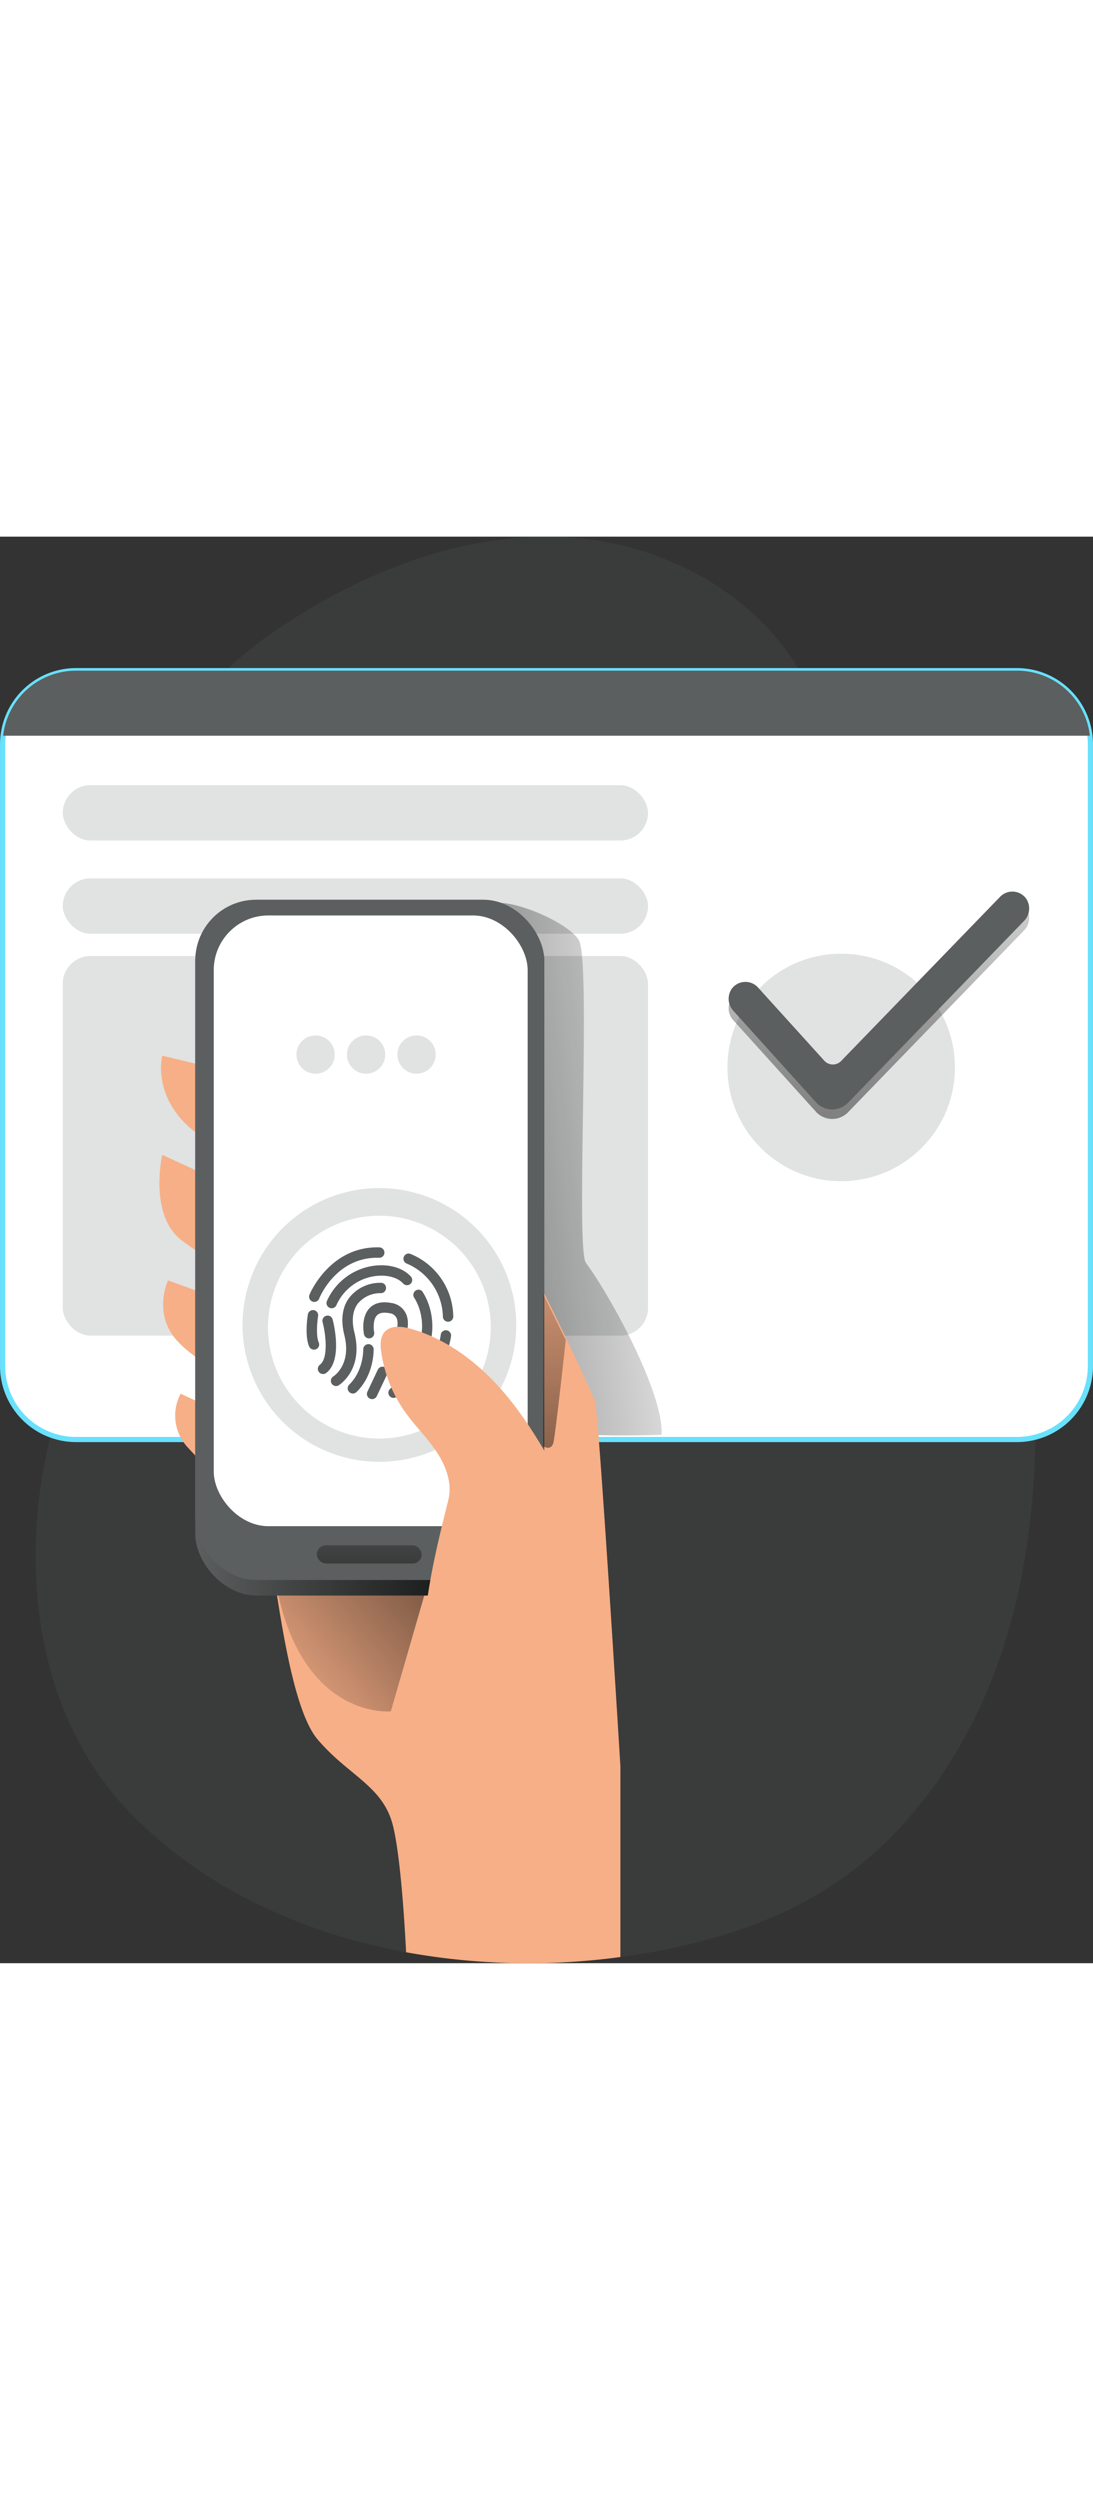 <svg id="Layer_1" data-name="Layer 1" xmlns="http://www.w3.org/2000/svg"
    xmlns:xlink="http://www.w3.org/1999/xlink" viewBox="0 0 273.37 356.72"
    data-imageid="authentication-monochromatic-93289" imageName="Authentication"
    class="illustrations_image" style="width: 156px;">
    <rect x="0" y="0" width="273.37" height="356.72" fill="#333333" stroke="none"/>
    <defs>
        <linearGradient id="linear-gradient" x1="257.36" y1="155.71" x2="97.25" y2="173.82"
            gradientUnits="userSpaceOnUse">
            <stop offset="0" stop-opacity="0" />
            <stop offset="0.99" />
        </linearGradient>
        <linearGradient id="linear-gradient-2" x1="138.01" y1="292.29" x2="218.84" y2="225.29"
            xlink:href="#linear-gradient" />
        <linearGradient id="linear-gradient-3" x1="48.84" y1="177.88" x2="136.12" y2="177.88"
            xlink:href="#linear-gradient" />
        <linearGradient id="linear-gradient-4" x1="291.72" y1="56.11" x2="302.4" y2="266.82"
            xlink:href="#linear-gradient" />
        <linearGradient id="linear-gradient-5" x1="210.54" y1="162.77" x2="218.41" y2="318.05"
            xlink:href="#linear-gradient" />
        <linearGradient id="linear-gradient-6" x1="92.34" y1="238.63" x2="92.34" y2="287.18"
            xlink:href="#linear-gradient" />
    </defs>
    <title>Authentication</title>
    <path
        d="M326.77,275.59c-7.52,26-23,50.52-46,64.82-13.89,8.64-29.92,13.3-46.06,16-1.66.28-3.31.51-5,.72a171.31,171.31,0,0,1-53.6-1.19c-26.07-4.81-50.9-16.09-69.31-35.2C80.8,293.65,78.24,250.38,90.73,215c5-14.15,12-27.57,16-42,9.29-34.22.31-71.21,8.2-105.79,2.12-9.39,5.59-18.68,11.46-26.33C131.54,34,138.45,28.74,145.59,24,166.93,10,192.14.34,217.65,2.18S268.55,19,278.07,42.71C284.61,59,283.34,77.52,289.29,94c6.91,19.17,22.79,33.71,31.79,52,7.42,15.11,9.88,32.15,11.28,49C334.61,222,334.32,249.57,326.77,275.59Z"
        transform="translate(-74.56 -1.95)" fill="#5c5f5f" opacity="0.18" style="isolation:isolate"
        class="target-color" />
    <path
        d="M347.28,53.85V209.33a18.39,18.39,0,0,1-18.39,18.39H93.6a18.39,18.39,0,0,1-18.39-18.39V53.85a18.56,18.56,0,0,1,.13-2.12A18.37,18.37,0,0,1,93.6,35.46H328.89a18.37,18.37,0,0,1,18.26,16.27A18.56,18.56,0,0,1,347.28,53.85Z"
        transform="translate(-74.56 -1.95)" fill="#fff" stroke="#68e1fd" stroke-miterlimit="10"
        stroke-width="1.29" />
    <rect x="15.7" y="85.45" width="146.38" height="13.84" rx="6.92" fill="#5c5f5f" opacity="0.18"
        style="isolation:isolate" class="target-color" />
    <rect x="15.7" y="104.87" width="146.38" height="94.92" rx="6.92" fill="#5c5f5f" opacity="0.18"
        style="isolation:isolate" class="target-color" />
    <circle cx="210.39" cy="132.73" r="28.45" fill="#5c5f5f" opacity="0.18"
        style="isolation:isolate" class="target-color" />
    <path
        d="M219.32,102.81c3.15,5.14-.86,77.13,1.78,80.72,6.19,8.42,19.46,32.54,18.94,43-9.91.36-24.68.22-34.47-1.31-1.8-.28-3.71-.65-5-1.91a9.57,9.57,0,0,1-2.18-4.4L186.6,178.41c-4.76-16.35-9.51-33.89-4.37-50.13,2.59-8.19,7.54-15.4,12.42-22.47,2.73-4-1.69-11.36,3.39-12.21C203.36,92.7,216.67,98.5,219.32,102.81Z"
        transform="translate(-74.56 -1.95)" fill="url(#linear-gradient)" />
    <path
        d="M229.73,309.45v47.67a171.31,171.31,0,0,1-53.6-1.19c-.38-7.53-1.39-23.74-3.23-31.42-2.43-10.2-11.15-12.63-18.93-21.83s-10.68-44.21-12.62-50-13.58-16-19.66-22.81a11.62,11.62,0,0,1-1.94-13.61s28.63,13.61,28.63,10.69-6.54-9.21-6.54-9.21-17-8-23.07-14.82-2.18-15-2.18-15L153,201.18l3.39-2.9-14.07-6.8s-14.1-7.29-22.35-13.6-4.83-21.34-4.83-21.34l52.91,24.26-6.31-13.58s-31.55-9.72-40.29-18-6.31-17.48-6.31-17.48,63.6,15.05,71.85,19.92,35.43,63.6,36.39,66.49S229.73,309.45,229.73,309.45Z"
        transform="translate(-74.56 -1.95)" fill="#f7af87" />
    <path d="M180.8,266.31l-8.49,29.38s-21.12,2.18-28.16-29.13S180.8,266.31,180.8,266.31Z"
        transform="translate(-74.56 -1.95)" fill="url(#linear-gradient-2)" />
    <rect x="48.84" y="90.97" width="87.29" height="173.81" rx="15.37" fill="#5c5f5f"
        class="target-color" />
    <rect x="48.84" y="90.97" width="87.29" height="173.81" rx="15.37"
        fill="url(#linear-gradient-3)" />
    <rect x="48.84" y="90.79" width="87.29" height="170.11" rx="15.21" fill="#5c5f5f"
        class="target-color" />
    <rect x="53.46" y="94.72" width="78.51" height="152.72" rx="13.67" fill="#fff" />
    <path
        d="M169.46,164.84a34.23,34.23,0,1,0,34.22,34.24A34.25,34.25,0,0,0,169.46,164.84Zm0,62.64a27.86,27.86,0,1,1,27.85-27.86A27.89,27.89,0,0,1,169.46,227.48Z"
        transform="translate(-74.56 -1.95)" fill="#5c5f5f" opacity="0.18" style="isolation:isolate"
        class="target-color" />
    <path
        d="M153.17,193.31a1.41,1.41,0,0,1-.49-.09,1.31,1.31,0,0,1-.72-1.69c0-.12,5.08-12.24,17.49-11.86a1.3,1.3,0,0,1,1.26,1.34,1.28,1.28,0,0,1-1.33,1.26c-10.66-.3-14.84,9.8-15,10.23A1.28,1.28,0,0,1,153.17,193.31Z"
        transform="translate(-74.56 -1.95)" fill="#5c5f5f" class="target-color" />
    <path
        d="M186.63,198.27a1.3,1.3,0,0,1-1.3-1.23,14.77,14.77,0,0,0-9-13.3,1.3,1.3,0,0,1-.79-1.65,1.28,1.28,0,0,1,1.65-.8,17.19,17.19,0,0,1,10.74,15.61,1.31,1.31,0,0,1-1.23,1.37Z"
        transform="translate(-74.56 -1.95)" fill="#5c5f5f" class="target-color" />
    <path
        d="M184,208.5a1.33,1.33,0,0,1-.8-.27,1.3,1.3,0,0,1-.22-1.82,11.08,11.08,0,0,0,1.8-4.79,1.3,1.3,0,1,1,2.58.29A13.7,13.7,0,0,1,185,208,1.3,1.3,0,0,1,184,208.5Z"
        transform="translate(-74.56 -1.95)" fill="#5c5f5f" class="target-color" />
    <path
        d="M157.51,194.9a1.24,1.24,0,0,1-.53-.12,1.3,1.3,0,0,1-.65-1.71,15.06,15.06,0,0,1,11.33-8.74c3.87-.63,7.56.36,9.61,2.58a1.3,1.3,0,1,1-1.91,1.76c-1.44-1.56-4.3-2.26-7.29-1.77a12.43,12.43,0,0,0-9.37,7.23A1.31,1.31,0,0,1,157.51,194.9Z"
        transform="translate(-74.56 -1.95)" fill="#5c5f5f" class="target-color" />
    <path
        d="M173,217.31a1.29,1.29,0,0,1-.91-2.22c13.39-13.05,6-22.83,6-22.93a1.3,1.3,0,0,1,2-1.59c.09.11,8.83,11.72-6.21,26.38A1.3,1.3,0,0,1,173,217.31Z"
        transform="translate(-74.56 -1.95)" fill="#5c5f5f" class="target-color" />
    <path
        d="M153.09,205.25a1.3,1.3,0,0,1-1.19-.76c-1.18-2.64-.43-7.51-.34-8.05a1.32,1.32,0,0,1,1.49-1.08,1.3,1.3,0,0,1,1.07,1.5c-.28,1.76-.5,5.11.15,6.56a1.29,1.29,0,0,1-1.18,1.83Z"
        transform="translate(-74.56 -1.95)" fill="#5c5f5f" class="target-color" />
    <path
        d="M155.36,211.34a1.29,1.29,0,0,1-.78-2.33c2.09-1.57,1.52-7.37.66-10.66a1.3,1.3,0,0,1,.93-1.58,1.28,1.28,0,0,1,1.58.93c.28,1,2.54,10.27-1.61,13.38A1.26,1.26,0,0,1,155.36,211.34Z"
        transform="translate(-74.56 -1.95)" fill="#5c5f5f" class="target-color" />
    <path
        d="M158.61,214.35a1.3,1.3,0,0,1-.69-2.4c.2-.13,4.6-3,2.76-10.36-1.19-4.78,0-7.77,1.31-9.43a9.82,9.82,0,0,1,7.79-3.63,1.26,1.26,0,0,1,1.33,1.25,1.29,1.29,0,0,1-1.25,1.34,7.33,7.33,0,0,0-5.8,2.61c-1.31,1.73-1.61,4.24-.86,7.23,2.31,9.26-3.66,13-3.91,13.2A1.32,1.32,0,0,1,158.61,214.35Z"
        transform="translate(-74.56 -1.95)" fill="#5c5f5f" class="target-color" />
    <path
        d="M172.09,207.85a1.29,1.29,0,0,1-1-2.08c1.93-2.52,3.47-6.31,2.71-8.3a2.14,2.14,0,0,0-1.84-1.34c-1.43-.27-2.45-.11-3.06.49-1.07,1-.92,3.37-.78,4.18a1.3,1.3,0,1,1-2.55.47c-.08-.43-.72-4.29,1.5-6.49,1.25-1.24,3.06-1.64,5.38-1.2a4.72,4.72,0,0,1,3.78,3c1.18,3.11-.77,7.78-3.08,10.79A1.27,1.27,0,0,1,172.09,207.85Z"
        transform="translate(-74.56 -1.95)" fill="#5c5f5f" class="target-color" />
    <path
        d="M162.81,216.22a1.3,1.3,0,0,1-.9-2.23c3.6-3.5,3.5-8.73,3.5-8.78a1.3,1.3,0,0,1,2.6-.08c0,.26.15,6.41-4.29,10.72A1.29,1.29,0,0,1,162.81,216.22Z"
        transform="translate(-74.56 -1.95)" fill="#5c5f5f" class="target-color" />
    <path
        d="M167.62,217.62a1.23,1.23,0,0,1-.55-.13,1.29,1.29,0,0,1-.62-1.72l2.62-5.55a1.3,1.3,0,0,1,2.35,1.11l-2.62,5.55A1.3,1.3,0,0,1,167.62,217.62Z"
        transform="translate(-74.56 -1.95)" fill="#5c5f5f" class="target-color" />
    <path
        d="M216.36,240.69c-4.59-8.53-9.3-17.1-15.57-24.49S186.51,202.58,177.18,200c-2.24-.63-5-.88-6.52.92-1,1.28-1,3.12-.77,4.76a34.46,34.46,0,0,0,6.05,15.24c2.45,3.44,5.52,6.41,7.85,9.93s3.93,7.86,2.91,11.95c-5.78,23.1-11.91,48.85,3.41,67.08a17.53,17.53,0,0,0,5.47,4.72,19.29,19.29,0,0,0,6.43,1.49q5.69.58,11.39.62a17.31,17.31,0,0,0,7.3-1.09c6.5-2.93,7.41-11.62,7.38-18.75C228,277.24,225.65,258,216.36,240.69Z"
        transform="translate(-74.56 -1.95)" fill="#f7af87" />
    <path
        d="M347.15,51.73H75.34A18.37,18.37,0,0,1,93.6,35.46H328.89A18.37,18.37,0,0,1,347.15,51.73Z"
        transform="translate(-74.56 -1.95)" fill="#5c5f5f" class="target-color" />
    <path
        d="M278.64,145.76,258,122.91a4.4,4.4,0,0,1-.34-5.64,4.26,4.26,0,0,1,6.49-.22l16.58,18.36a2.88,2.88,0,0,0,4.2.06L324.7,94.38a4.26,4.26,0,0,1,6.48.42,4.41,4.41,0,0,1-.52,5.64l-44,45.45A5.51,5.51,0,0,1,278.64,145.76Z"
        transform="translate(-74.56 -1.95)" fill="url(#linear-gradient-4)" />
    <path
        d="M278.64,143.39,258,120.54a4.4,4.4,0,0,1-.34-5.64,4.25,4.25,0,0,1,6.49-.21L280.73,133a2.88,2.88,0,0,0,4.2.07L324.7,92a4.26,4.26,0,0,1,6.48.42,4.41,4.41,0,0,1-.52,5.64l-44,45.45A5.5,5.5,0,0,1,278.64,143.39Z"
        transform="translate(-74.56 -1.95)" fill="#5c5f5f" class="target-color" />
    <circle cx="78.93" cy="129.51" r="4.79" fill="#5c5f5f" opacity="0.18" style="isolation:isolate"
        class="target-color" />
    <circle cx="91.56" cy="129.51" r="4.79" fill="#5c5f5f" opacity="0.18" style="isolation:isolate"
        class="target-color" />
    <circle cx="104.18" cy="129.51" r="4.79" fill="#5c5f5f" opacity="0.18" style="isolation:isolate"
        class="target-color" />
    <rect x="15.7" y="62.15" width="146.38" height="13.84" rx="6.92" fill="#5c5f5f" opacity="0.18"
        style="isolation:isolate" class="target-color" />
    <path d="M210.42,229.41s2,1.28,2.55-.91,3.09-25.67,3.09-25.67l-5.64-11.47Z"
        transform="translate(-74.56 -1.95)" fill="url(#linear-gradient-5)" />
    <rect x="79.24" y="252.22" width="26.22" height="4.55" rx="2.28" fill="url(#linear-gradient-6)" />
</svg>